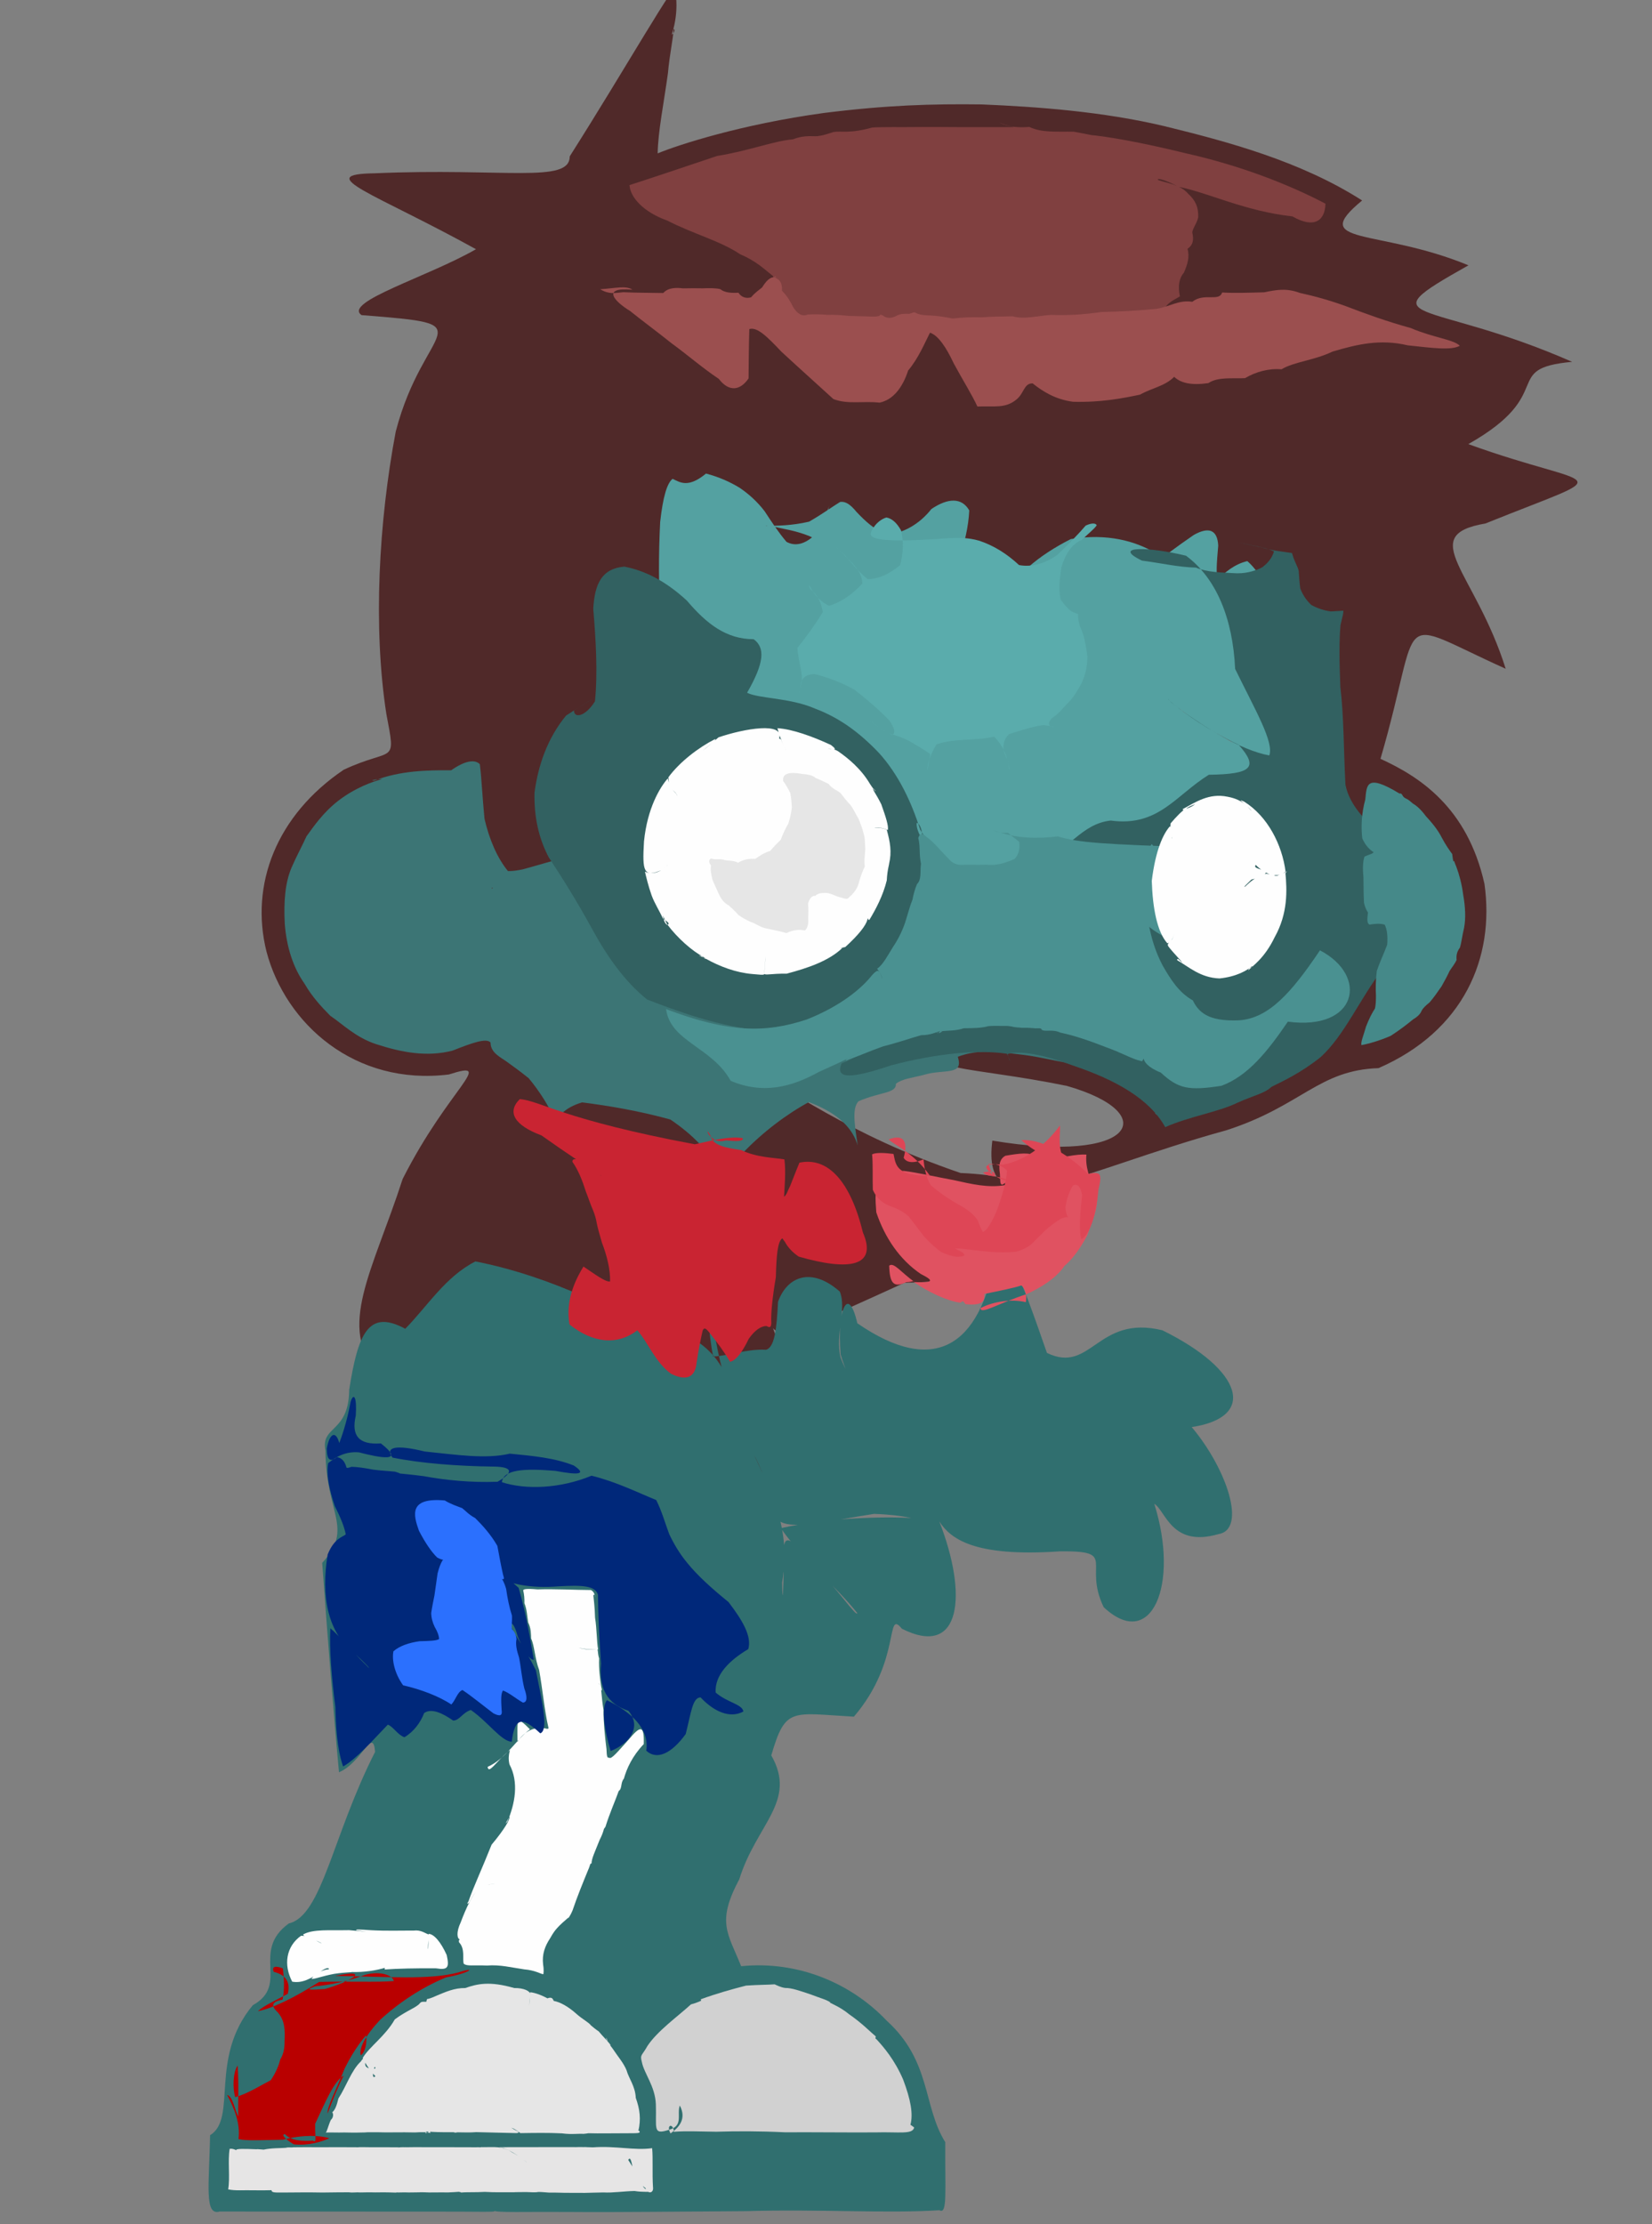 <?xml version="1.0" ?>
<svg xmlns="http://www.w3.org/2000/svg" version="1.1" width="364" height="490">
  <rect width="100%" height="100%" fill="#808080" stroke="none"/>
  <defs/>
  <g>
    <path d="M 150.008 -4.19 C 146.707 -7.03 145.399 -8.165 147.315 -6.267 C 149.913 -1.34 149.118 4.268 148.008 7.615 C 148.563 7.384 148.822 6.322 148.396 6.425 C 148.39 8.345 147.567 11.665 147.173 16.117 C 146.295 22.571 144.979 29 144.912 33.785 C 149.457 31.914 163.236 27.401 181.549 24.885 C 195.576 23.137 205.303 22.867 216.301 23.002 C 228.481 23.519 242.963 24.547 256.695 27.824 C 270.285 31.161 286.542 35.457 300.13 44.165 C 288.034 54.145 303.612 50.221 323.559 58.449 C 300.382 71.463 314.502 65.699 346.398 79.712 C 330.433 81.186 343.391 86.609 323.528 97.838 C 352.055 108.169 357.533 103.145 327.296 115.323 C 311.941 117.949 325.039 125.937 331.763 147.33 C 306.294 135.853 313.764 134.302 304.175 167.167 C 312.745 171.09 323.303 177.822 327.084 194.71 C 329.384 210.948 322.544 227.12 303.736 235.312 C 290.509 235.743 286.765 243.677 270.184 249.007 C 237.243 258.062 216.111 271.302 218.651 251.274 C 250.088 256.523 256.236 245.265 235.054 239.221 C 213.434 234.782 201.701 236.142 204.534 228.924 C 217.668 219.627 235.096 217.292 251.674 220.486 C 263.678 224.347 271.758 227.413 277.204 228.931 C 281.374 228.357 284.366 225.27 285.857 219.167 C 285.862 210.25 284.712 199.041 283.87 186.34 C 283.854 172.794 283.127 160.084 280.445 148.952 C 275.303 140.273 268.238 134.63 260.052 131.809 C 251.479 130.995 242.249 131.893 232.107 133.749 C 221.317 134.87 211.331 134.223 203.522 131.825 C 197.978 128.952 192.993 127.606 186.605 128.123 C 177.715 127.951 169.533 124.513 164.959 120.51 C 163.036 121.599 161.343 126.842 158.062 133.999 C 153.351 140.762 148.434 147.058 144.369 153.283 C 141.934 159.754 139.078 166.725 136.103 174.593 C 133.587 184.402 131.711 195.133 130.283 205.653 C 127.442 214.574 119.791 218.92 109.621 216.165 C 99.967 206.16 91.985 193.702 85.728 184.205 C 81.111 183.075 78.217 187.97 77.182 195.616 C 78.246 202.719 81.778 208.956 88.163 214.09 C 97.724 217.908 109.893 221.104 123.843 224.382 C 138.299 227.793 151.608 231.163 163.398 234.6 C 173.859 239.591 186.493 249.816 211.641 258.41 C 245.296 259.785 245.932 281.588 199.29 282.594 C 178.891 291.859 171.415 295.566 170.032 292.095 C 168.825 287.518 168.25 286.651 170.021 291.858 C 174.758 303.513 175.885 317.633 168.086 328.099 C 150.357 329.012 128.857 322.471 111.432 313.464 C 104.512 304.991 104.309 299.509 105.182 298.895 C 102.287 302.859 94.094 305.958 83.365 302.692 C 74.14 292.354 82.095 280.167 88.72 259.723 C 98.973 239.483 109.435 233.322 98.904 236.707 C 78.242 239.261 62.937 225.599 58.717 209.632 C 55.022 194.83 60.948 179.568 75.73 169.574 C 86.726 164.436 87.323 168.819 85.123 157.246 C 82.172 138.119 83.452 114.903 87.198 95.066 C 93.448 71.041 107.792 71.625 79.661 69.419 C 75.533 66.536 94.327 60.971 104.877 54.901 C 82.786 42.68 68.554 38.377 82.578 38.175 C 111.134 36.931 125.551 40.498 125.531 34.45 C 137.971 14.844 148.743 -4.285 150.008 -4.19" stroke-width="0.0" fill="rgb(80, 41, 41)" opacity="1" stroke="rgb(34, 115, 167)" stroke-opacity="0.066" stroke-linecap="round" stroke-linejoin="round"/>
    <path d="M 154.786 273.773 C 155.844 269.469 156.721 265.35 157.264 261.845 C 157.444 259.498 157.299 258.86 156.85 260.445 C 156.235 264.486 155.712 270.812 155.43 278.603 C 155.735 286.725 156.116 293.831 157.136 298.834 C 160.533 298.709 164.663 297.09 168.784 297.356 C 170.649 296.843 171.128 292.909 171.432 286.782 C 173.414 281.227 178.757 278.998 185.041 284.535 C 186.631 288.504 183.965 294.023 185.206 299.036 C 186.402 302.271 187.314 302.999 187.38 302.854 C 187.111 303.314 186.546 302.644 185.21 298.37 C 184.403 288.104 186.966 283.059 188.9 291.509 C 206.059 303.355 215.876 296.243 219.257 277.437 C 221.033 271.168 224.906 281.356 230.681 298.044 C 240.475 302.804 241.725 289.552 256.119 293.059 C 273.914 301.837 277.007 312.22 262.578 314.383 C 270.391 323.662 274.759 336.997 268.447 337.968 C 258.109 340.978 256.831 332.744 254.333 331.292 C 259.959 349.15 253.664 363.898 243.182 354.053 C 238.519 344.384 246.499 341.619 233.556 341.76 C 214.497 343.065 209.406 338.93 206.964 335.172 C 213.314 351.415 211.792 365.393 198.722 358.806 C 195.009 354.266 198.744 365.778 188.149 378.181 C 174.358 377.408 173.078 375.962 169.943 386.713 C 175.714 396.829 166.678 401.826 162.901 413.98 C 157.824 423.512 160.34 425.783 163.305 433.154 C 175.747 431.892 187.466 436.833 195.361 445.141 C 205.243 454.109 203.34 464.035 208.279 471.914 C 208.196 482.716 208.802 487.962 206.991 486.909 C 195.38 487.661 180.543 486.637 164.383 487.111 C 149.623 487.195 136.625 487.388 124.92 487.291 C 115.575 487.228 109.647 487.473 108.757 487.011 C 109.983 487.425 105.381 487.179 94.861 487.217 C 79.17 487.221 62.072 487.211 48.396 487.2 C 45.001 488.181 46.057 481.459 46.295 470.385 C 52.37 466.611 45.966 453.447 55.695 441.755 C 63.924 437.167 55.144 429.937 63.626 423.738 C 70.976 422.027 73.221 404.451 82.652 385.924 C 82.156 380.244 79.758 388.302 74.694 390.427 C 73.518 377.886 72.122 359.892 70.993 344.292 C 78.053 336.535 71.799 333.681 71.713 319.557 C 70.621 313.974 76.848 315.825 76.942 306.158 C 78.855 294.039 81.079 288.262 89.293 292.727 C 94.15 287.799 98.145 281.24 104.756 277.891 C 113.447 279.592 121.713 282.545 128.43 285.55 C 135.037 287.833 142.996 290.439 151.351 294.242 C 159.17 298.018 161.496 305.084 162.686 312.911 C 164.96 317.898 167.017 322.249 169.257 327.395 C 172.486 334.377 173.648 341.572 172.326 348.591 C 172.413 352.936 172.494 352.311 172.685 346.571 C 172.406 338.776 172.48 336.927 177.575 342.733 C 184.996 350.581 188.661 356.257 188.898 355.369 C 184.399 349.643 176.047 342.625 172.055 336.651 C 182.273 334.36 194.673 334.03 201.088 334.437 C 202.209 334.9 199.588 333.741 192.583 333.508 C 182.499 335.067 174.153 337.187 171.544 334.926 C 169.605 328.132 167.446 322.849 165.819 319.83 C 163.783 320.021 161.868 321.481 160.715 322.825 C 160.781 322.102 160.721 317.07 160.626 306.646 C 156.522 294.702 155.469 280.778 157.001 266.547 C 159.722 252.657 162.915 238.887 154.786 273.773" stroke-width="0.0" fill="rgb(48, 111, 111)" opacity="1" stroke="rgb(220, 24, 152)" stroke-opacity="0.605" stroke-linecap="round" stroke-linejoin="round"/>
    <path d="M 192.183 28.095 C 194.774 27.931 198.368 28.037 201.953 27.987 C 205.202 27.95 208.326 27.993 211.131 28 C 213.473 27.998 215.48 28.001 217.046 28 C 218.202 28 219.142 28 219.866 28 C 220.562 28 221.363 28 222.235 28 C 223.068 28 223.863 28 224.403 28 C 224.452 28.018 224.204 27.972 223.482 28.025 C 222.672 27.793 221.653 27.624 220.685 27.195 C 219.997 26.873 219.687 26.769 220.123 26.939 C 221.281 27.637 223.253 28.232 226.813 27.966 C 229.647 29.303 232.809 28.927 236.594 29.014 C 239.611 29.526 241.909 30.224 243.294 29.932 C 243.364 29.938 242.24 30.078 240.206 29.96 C 238.732 29.555 238.138 29.431 239.744 29.689 C 243.792 30.021 251.217 31.307 261.154 33.739 C 272.943 36.369 283.755 40.506 292.044 44.867 C 291.982 48.577 289.615 50.455 284.765 47.673 C 274.152 46.481 266.351 42.479 259.703 41.152 C 256.12 39.296 254.718 39.201 255.233 39.685 C 257.236 40.365 260.058 40.666 261.806 42.685 C 263.505 44.223 264.082 45.758 264.015 47.863 C 263.701 49.274 262.863 50.127 262.701 51.188 C 263.057 52.798 262.929 53.934 261.654 54.826 C 262.176 56.585 261.647 58.28 260.856 60.072 C 259.817 61.257 259.499 62.976 259.98 65.297 C 258.485 66.178 257.242 66.713 256.528 68.087 C 255.992 69.031 254.934 69.592 253.768 70.01 C 252.532 70.367 251.248 70.664 249.975 70.982 C 248.756 71.301 247.633 71.594 246.594 71.829 C 245.644 71.981 244.785 72.026 243.98 71.924 C 243.201 71.688 242.386 71.366 241.483 70.982 C 240.483 70.623 239.36 70.401 238.122 70.339 C 236.793 70.493 235.431 70.874 234.05 71.484 C 232.691 72.292 231.402 73.263 230.193 74.331 C 229.083 75.425 228.101 76.494 227.198 77.46 C 226.373 78.24 225.6 78.83 224.819 79.24 C 223.981 79.461 223.08 79.543 222.086 79.54 C 221.025 79.498 219.946 79.482 218.875 79.542 C 217.821 79.707 216.821 79.955 215.936 80.249 C 215.16 80.54 214.46 80.752 213.885 80.789 C 213.324 80.569 212.715 80.11 212.04 79.406 C 211.274 78.457 210.35 77.35 209.278 76.166 C 208.056 75.012 206.658 74.093 205.007 73.346 C 203.828 73.56 202.438 74.351 201.121 75.312 C 199.88 76.29 198.733 77.209 197.706 78.008 C 196.788 78.63 195.951 79.095 195.19 79.401 C 194.441 79.52 193.673 79.443 192.84 79.21 C 191.921 78.868 190.907 78.441 189.791 77.933 C 188.518 77.293 187.087 76.49 185.492 75.515 C 183.664 74.412 181.596 73.19 179.318 71.814 C 176.981 70.282 174.764 68.539 172.952 66.633 C 171.757 64.588 170.976 62.555 170.324 60.822 C 168.676 59.534 166.731 57.549 163.109 56.03 C 158.767 53.084 152.788 51.558 147.057 48.603 C 141.745 46.712 138.891 43.485 138.698 40.78 C 144 39.072 150.46 36.887 157.999 34.36 C 165.162 33.196 170.444 31.058 174.717 30.691 C 177.653 29.557 179.446 30.217 180.503 29.929 C 181.505 29.826 182.504 29.417 183.624 29.09 C 185.415 28.77 187.126 29.507 192.183 28.095" stroke-width="0.0" fill="rgb(128, 64, 64)" opacity="1.0" stroke="rgb(120, 5, 132)" stroke-opacity="0.44" stroke-linecap="round" stroke-linejoin="round"/>
    <path d="M 155.562 104.324 C 158.397 105.07 160.851 106.156 163.015 107.489 C 165.04 108.87 166.858 110.525 168.46 112.598 C 170.017 114.986 171.603 117.379 173.294 119.366 C 175.17 120.403 177.313 119.925 179.414 117.939 C 181.171 115.058 182.338 112.49 182.78 111.319 C 182.441 112.08 181.961 114.567 181.569 118.087 C 182.534 121.364 182.724 123.713 182.566 124.405 C 182.514 123.387 182.115 121.498 181.07 119.56 C 178.941 118.086 175.958 117.132 172.77 116.517 C 170.12 115.927 168.637 115.689 168.737 115.805 C 171.082 115.877 174.654 115.773 178.27 114.921 C 181.24 113.235 183.472 111.562 185.119 110.575 C 186.333 110.403 187.399 111.162 188.707 112.756 C 190.607 114.775 192.69 116.733 195.427 117.783 C 198.9 117.494 202.501 115.586 205.236 112.125 C 208.849 109.705 211.887 109.536 213.565 112.439 C 213.236 119.525 210.103 127.629 205.498 135.608 C 200.692 141.305 196.143 144.26 192.576 144.817 C 190.448 143.791 189.774 142.036 190.476 140.365 C 192.365 139.536 195.036 139.956 197.938 141.548 C 200.512 143.916 202.511 146.491 204.043 148.899 C 205.352 150.903 206.676 152.305 208.188 152.911 C 210.036 152.64 212.25 151.648 214.803 150.22 C 217.627 148.684 220.564 147.35 223.431 146.44 C 226.026 146.1 228.083 146.074 229.348 146.054 C 229.607 145.721 228.766 144.782 226.873 142.981 C 224.238 140.11 221.967 136.198 221.33 131.781 C 223.375 127.021 228.617 122.468 235.94 118.757 C 243.862 117.442 250.185 119.18 254.525 121.8 C 256.25 123.268 256.029 123.887 255.439 123.694 C 256.187 122.675 259.121 120.551 263.044 117.845 C 266.43 115.943 268.249 116.783 268.422 120.193 C 268.082 124.095 267.882 126.828 268.404 127.595 C 269.768 126.225 272 124.25 274.836 123.612 C 277.517 125.947 279.757 130.007 281.415 137.164 C 282.299 146.705 282.391 156.518 281.519 164.428 C 279.241 168.332 275.867 166.947 271.082 163.252 C 266.044 160.349 262.265 158.123 260.102 156.255 C 258.739 155.693 257.845 155.704 257.709 155.724 C 258.264 155.682 259.426 155.758 260.388 156.491 C 260.936 157.074 261.864 157.564 263.452 158.664 C 265.885 160.354 269.5 162.173 273.939 165.204 C 277.338 168.682 274.2 174.356 270.309 179.733 C 266.093 184.364 261.201 187.734 256.164 189.504 C 251.796 191.381 247.347 192.076 243.411 192.622 C 239.886 193.098 236.627 193.502 233.618 193.844 C 230.796 194.142 227.943 194.401 224.809 194.575 C 221.367 194.795 217.471 195.254 213.155 195.558 C 208.456 195.719 203.623 195.643 199.099 195.172 C 195.364 194.163 192.732 192.708 191.06 190.984 C 189.937 188.417 188.78 185.309 187.163 181.86 C 184.96 178.313 182.231 174.924 179.058 171.909 C 175.569 169.49 172.048 167.513 169.034 165.513 C 166.067 163.631 163.269 161.577 160.991 159.364 C 159.571 156.986 157.871 155.102 156.123 153.609 C 154.214 152.327 152.17 150.981 150.114 149.122 C 148.217 146.302 146.64 142.159 145.558 136.485 C 145.086 129.433 145.11 121.925 145.461 114.989 C 146.054 109.615 146.956 106.42 148.205 105.486 C 149.823 106.245 151.606 107.599 155.562 104.324" stroke-width="0.0" fill="rgb(84, 161, 161)" opacity="1" stroke="rgb(64, 46, 95)" stroke-opacity="0.04" stroke-linecap="round" stroke-linejoin="round"/>
    <path d="M 82.536 171.934 C 88.234 169.787 93.857 169.662 99.418 169.691 C 102.354 167.626 104.589 167.189 105.726 168.349 C 106.11 171.365 106.281 175.603 106.76 180.415 C 107.858 185.082 109.58 189.017 111.913 191.886 C 114.398 191.979 116.381 190.919 117.57 191.5 C 118.004 194.52 117.985 197.488 117.648 200.111 C 117.028 201.838 116.09 202.509 114.788 202.167 C 113.243 201.116 111.701 199.816 110.486 198.634 C 109.734 197.194 109.299 195.722 108.424 195.545 C 108.042 196.364 109.234 194.743 112.865 192.117 C 118.59 190.719 124.566 188.58 130.465 187.576 C 135.08 187.728 138.272 189.01 140.912 190.642 C 142.721 193.35 143.646 197.239 144.828 201.373 C 146.815 204.801 149.509 207.863 152.437 210.618 C 155.68 212.685 158.52 214.461 160.663 215.912 C 162.015 216.996 162.652 217.787 162.74 218.365 C 162.539 218.793 162.406 218.945 162.7 218.695 C 163.775 218.045 165.851 217.202 169.03 216.454 C 173.261 216.175 178.095 216.607 183.047 217.791 C 187.644 219.641 191.412 222.026 193.88 224.795 C 194.64 227.728 193.82 230.419 191.936 232.59 C 189.432 234.012 186.549 234.162 183.656 233.879 C 182.023 233.41 183.276 233.41 187.127 234.229 C 191.635 232.653 195.887 229.461 199.282 225.875 C 201.798 222.883 203.911 220.912 206.013 219.937 C 208.311 219.761 210.895 219.911 213.873 220.035 C 217.268 219.938 221.083 219.753 225.2 219.697 C 229.471 219.764 233.71 219.955 237.751 220.291 C 241.441 220.907 244.657 222.089 247.3 224.181 C 249.59 227.225 251.227 230.97 252.165 235.128 C 252.929 239.322 253.83 242.748 254.6 245.383 C 255.428 246.049 256.018 245.249 255.848 243.221 C 254.71 240.403 252.72 237.38 249.971 234.918 C 246.445 233.866 242.319 234.049 237.954 234.52 C 233.832 234.102 230.038 232.992 225.82 232.423 C 220.617 231.807 215.818 230.952 211.033 232.809 C 212.425 237.084 208.017 235.422 203.556 236.793 C 200.616 237.54 198.793 237.668 197.41 238.746 C 197.485 240.914 194.077 240.495 189.211 242.582 C 187.49 244.169 188.535 248.916 188.978 252.328 C 188.021 249.018 185.245 245.408 178.22 242.794 C 173.459 245.363 168.05 249.388 163.557 254.115 C 161.617 258.198 159.581 259.159 157.879 257.409 C 156.219 253.672 152.682 249.996 147.706 246.627 C 140.997 244.759 134.079 243.591 128.272 242.855 C 124.431 243.972 122.534 246.123 122.143 248.254 C 122.451 249.311 122.597 248.901 122.349 246.916 C 120.994 243.706 118.831 240.333 116.478 237.513 C 114.305 235.768 112.788 234.716 111.696 233.918 C 110.382 232.947 108.047 231.945 108.09 229.659 C 107.145 228.645 104.219 229.67 99.698 231.456 C 94.152 232.871 88.726 231.925 82.87 230.024 C 78.408 228.56 75.565 225.666 72.762 223.765 C 70.784 221.732 68.875 219.752 67.071 216.665 C 64.564 213.102 63.141 208.597 62.746 203.519 C 62.487 198.554 62.832 194.455 64.231 191.15 C 65.39 188.471 66.528 186.475 67.527 184.243 C 69.06 182.142 71.115 179.075 74.511 176.421 C 78.257 173.536 82.191 172.152 84.231 171.622 C 83.361 171.568 80.978 171.999 82.536 171.934" stroke-width="0.0" fill="rgb(60, 117, 117)" opacity="1" stroke="rgb(176, 234, 208)" stroke-opacity="0.512" stroke-linecap="round" stroke-linejoin="round"/>
    <path d="M 139.349 63.823 C 137.892 62.866 135.809 63.474 132.257 63.724 C 134.18 64.879 135.471 64.563 137.321 64.371 C 139.956 64.501 142.964 64.502 146.139 64.549 C 147.207 63.372 148.89 63.325 150.488 63.527 C 152.053 63.481 153.524 63.506 154.793 63.518 C 156.258 63.467 157.734 63.443 158.726 63.706 C 159.649 64.493 161.214 64.577 162.709 64.483 C 163.348 65.526 164.486 65.816 165.503 65.489 C 166.325 64.487 167.383 63.769 167.911 63.337 C 168.735 62.043 169.634 60.843 171.041 61.078 C 170.719 60.762 171.081 60.773 170.524 61.068 C 172.029 61.554 172.368 62.602 172.293 64.048 C 173.551 65.305 174.208 66.551 174.77 67.678 C 175.781 69.235 176.785 69.776 177.98 69.292 C 179.449 69.21 180.794 69.227 182.268 69.364 C 183.814 69.323 185.425 69.407 187.008 69.598 C 188.607 69.613 190.096 69.7 191.441 69.715 C 192.495 69.799 193.22 69.773 193.745 69.588 C 193.903 69.409 193.941 69.353 194.004 69.331 C 194.149 69.37 194.478 69.394 194.946 69.792 C 195.748 70.151 196.648 70.09 197.64 69.507 C 198.286 69.199 199.172 69.054 200.33 69.143 C 200.962 68.986 201.392 68.676 201.699 68.883 C 202.667 69.425 203.809 69.454 204.929 69.497 C 206.547 69.575 208.226 69.827 209.905 70.169 C 212.132 69.911 214.157 69.84 216.351 69.905 C 218.537 69.739 220.777 69.727 223.127 69.684 C 225.601 70.403 228.437 69.604 231.578 69.369 C 235.063 69.516 238.826 69.314 242.63 68.738 C 246.85 68.643 250.854 68.436 254.89 68.029 C 257.883 67.512 259.739 66.023 262.705 66.487 C 265.299 64.414 268.631 66.557 269.282 64.436 C 272.147 64.595 275.025 64.489 278.576 64.392 C 281.205 63.839 283.473 63.427 286.396 64.526 C 289.682 65.246 293.005 66.158 296.639 67.486 C 300.928 69.129 305.54 70.806 310.879 72.278 C 315.677 74.353 320.373 74.809 321.65 76.172 C 319.803 77.237 315.559 76.654 310.164 76.075 C 304.13 74.638 299.055 75.84 293.622 77.452 C 289.471 79.433 285.205 79.67 282.365 81.355 C 279.499 81.12 276.676 81.921 274.343 83.301 C 271.661 83.457 268.356 82.962 266.248 84.402 C 262.485 84.932 260.195 84.403 258.716 83.013 C 256.676 85.085 253.746 85.488 251.201 86.936 C 247.348 87.757 242.451 88.689 236.424 88.511 C 232.523 87.986 229.776 86.248 227.529 84.459 C 225.585 84.418 225.68 86.65 223.942 88.028 C 221.492 90.043 219.065 89.408 215.355 89.557 C 214.205 87.01 212.201 83.869 210.136 80.041 C 208.441 76.411 206.773 74.039 204.948 73.217 C 203.758 75.529 202.432 78.838 200.102 81.621 C 198.838 85.478 196.757 88.077 193.804 88.705 C 190.197 88.283 186.845 89.156 183.629 87.913 C 180.166 84.737 176.189 81.191 172.176 77.479 C 168.967 74.08 166.842 71.992 165.105 72.495 C 165.009 75.429 164.966 79.504 164.939 83.372 C 163.099 86.037 160.645 86.419 158.375 83.461 C 154.729 81.032 151.432 78.136 147.966 75.618 C 144.91 73.16 141.84 70.927 138.824 68.501 C 135.273 66.336 132.474 63.189 139.349 63.823" stroke-width="0.0" fill="rgb(155, 79, 79)" opacity="1" stroke="rgb(83, 99, 25)" stroke-opacity="0.133" stroke-linecap="round" stroke-linejoin="round"/>
    <path d="M 251.601 123.497 C 256.003 124.078 259.556 124.94 263.502 125.043 C 266.105 126.106 269.076 126.1 271.75 126.258 C 274.156 126.45 276.281 125.908 278.089 125.007 C 279.489 123.942 280.308 122.843 280.708 121.476 C 279.663 120.947 277.942 120.533 275.834 120.111 C 273.749 119.673 272.372 119.392 272.236 119.372 C 273.399 119.611 275.444 120.041 277.948 120.588 C 280.266 121.306 282.692 121.528 284.679 121.832 C 285.195 123.762 285.885 124.683 286.151 125.713 C 286.228 126.924 286.326 128.255 286.495 129.617 C 286.983 130.942 287.812 132.215 288.904 133.257 C 290.264 134.013 291.748 134.49 293.197 134.697 C 294.457 134.658 295.411 134.553 295.968 134.529 C 296.085 134.834 295.815 135.813 295.359 137.709 C 295.083 140.884 295.085 145.47 295.329 151.317 C 296.117 157.902 296.037 164.834 296.454 172.895 C 297.352 177.352 300.862 180.774 303.812 183.432 C 305.603 186.158 306.627 189.361 307.176 193.54 C 307.243 199.118 306.459 206.024 304.675 213.463 C 299.582 220.098 296.252 228.086 290.983 232.886 C 286.559 236.426 282.57 238.216 280.167 239.43 C 278.628 240.893 276.277 241.302 272.676 242.924 C 268.364 245.018 262.098 245.933 256.74 248.312 C 253.214 241.936 245.493 237.838 236.896 234.904 C 229.871 232.297 224.744 231.338 221.999 232.212 C 222.53 234.157 222.93 234.324 221.861 232.141 C 215.502 231.181 206.343 232.071 196.377 234.685 C 187.857 237.562 183.885 237.915 185.438 234.249 C 191.143 232.052 193.811 228.565 192.12 225.149 C 185.925 223.524 177.034 225.426 166.744 226.926 C 157.441 225.799 149.558 222.87 142.596 220.2 C 137.615 216.208 133.744 210.666 130.404 204.542 C 127.136 198.568 123.875 193.362 120.905 188.867 C 118.668 184.603 117.664 179.956 117.769 174.661 C 118.544 168.692 120.606 162.627 124.726 157.64 C 130.291 153.977 135.077 151.395 137.07 150.409 C 135.064 151.445 130.401 153.919 126.479 156.522 C 126.453 158.245 128.895 157.996 131.091 154.516 C 131.726 148.177 131.289 140.967 130.72 134.103 C 131.028 128.539 132.653 125.249 137.542 124.829 C 142.3 125.709 146.893 128.198 151.358 132.325 C 155.692 137.428 160.023 140.814 166.061 140.816 C 168.636 142.693 168.408 146.02 164.614 152.607 C 167.142 153.925 174.112 153.694 179.585 156.105 C 185.02 158.142 189.424 161.425 193.644 165.847 C 197.971 170.591 200.892 176.819 202.744 182.78 C 204.685 185.649 205.288 186.614 202.992 186.784 C 203.656 183.453 202.74 181.37 201.984 181.27 C 201.768 183.212 203.882 186.866 208.216 190.559 C 214.717 192.216 221.002 191.544 229.007 189.571 C 235.531 187.548 238.113 181.491 244.729 180.766 C 255.214 182.199 258.998 175.246 266.355 170.677 C 275.797 170.552 277.401 169.088 272.898 164.054 C 266.034 160.806 261.146 157.189 258.171 154.835 C 257.243 154.041 257.402 153.945 257.516 154.01 C 257.231 154.011 257.497 154.309 259.895 156.187 C 265.751 160.349 273.251 165.21 279.672 166.427 C 280.753 163.508 276.581 156.447 272.149 147.364 C 271.626 136.141 267.947 127.338 261.324 122.424 C 253.382 120.488 244.7 120.136 251.601 123.497" stroke-width="0.0" fill="rgb(50, 97, 97)" opacity="1.0" stroke="rgb(4, 170, 158)" stroke-opacity="0.113" stroke-linecap="round" stroke-linejoin="round"/>
    <path d="M 209.171 118.552 C 211.055 118.454 213.28 118.396 215.808 119.134 C 218.97 120.203 221.775 121.927 224.537 124.482 C 227.297 125.013 230.302 124.128 233.012 122.211 C 235.53 119.81 237.803 117.456 239.214 115.79 C 240.608 115.131 241.482 115.254 241.647 115.728 C 241.093 116.556 239.829 117.516 238.382 118.925 C 235.976 119.899 234.588 122.468 233.855 125.034 C 233.449 127.696 233.218 130.046 233.717 132.113 C 234.822 133.622 235.671 134.52 236.522 134.909 C 237.114 135.03 237.414 135.321 237.541 135.23 C 237.512 135.576 237.5 136.5 237.952 137.982 C 238.857 139.835 239.262 142.1 239.607 144.609 C 239.568 147.062 239.049 149.237 238.004 151.064 C 237.091 152.723 236.134 154.121 235.065 155.106 C 234.183 156.06 233.502 156.84 232.786 157.47 C 232.178 157.921 231.618 158.233 231.264 158.911 C 231.073 159.296 231.081 159.622 231.314 159.886 C 231.718 160.053 232.12 160.148 232.346 160.166 C 232.167 160.072 231.407 159.895 229.877 159.732 C 227.616 160.025 225.124 160.846 222.383 161.7 C 220.879 163.051 220.653 165.073 221.904 167.19 C 222.366 169.093 222.655 169.973 222.366 169.379 C 222.086 167.26 221.294 164.516 219.05 162.297 C 214.781 163.252 210.294 162.576 206.334 163.996 C 204.671 166.721 204.299 168.869 204.302 169.809 C 204.343 169.247 204.783 167.925 204.948 166.092 C 203.546 165.109 201.868 164.121 200.236 163.185 C 198.755 162.456 197.336 161.979 195.894 161.566 C 194.499 160.847 193.202 159.928 192.161 159.084 C 191.581 158.522 191.566 158.575 192.234 159.174 C 193.533 160.212 195.098 161.217 196.492 161.839 C 197.349 161.704 197.279 160.547 195.86 158.612 C 193.704 156.377 191.057 154.102 188.21 151.907 C 185.09 150.192 182.136 149.138 179.541 148.52 C 177.602 148.493 176.643 149.418 176.468 150.689 C 176.257 151.967 176.013 152.966 175.957 153.427 C 176.012 153.142 176.115 152.119 176.627 150.406 C 176.953 148.135 175.817 145.517 175.713 142.725 C 177.953 139.925 179.815 137.284 181.291 134.859 C 180.911 132.365 179.866 130.878 178.611 129.829 C 178.08 128.883 178.037 128.672 178.498 129.266 C 179.29 130.726 180.437 132.385 182.667 133.462 C 185.323 132.662 187.858 130.925 190.01 128.552 C 189.985 126.249 188.232 124.4 186.559 122.828 C 185.2 121.384 184.176 120.426 183.703 120.019 C 183.95 120.214 184.727 121.013 186.115 122.267 C 187.656 124.041 189.173 125.991 191.195 127.585 C 193.693 127.532 196.001 126.423 198.307 124.534 C 199.051 121.943 199.131 119.257 198.537 116.853 C 197.577 115.132 196.49 114.201 195.295 114.001 C 194.109 114.377 193.011 115.27 192.265 116.553 C 191.309 118.144 190.345 119.942 209.171 118.552" stroke-width="0.0" fill="rgb(90, 172, 172)" opacity="1" stroke="rgb(49, 177, 64)" stroke-opacity="0.06" stroke-linecap="round" stroke-linejoin="round"/>
    <path d="M 115.551 353.199 C 115.574 352.158 115.488 351.189 115.299 350.464 C 115.153 350.089 115.837 349.913 118.402 350.142 C 122.507 350.024 126.779 350.265 130.202 350.281 C 131.146 350.776 131.055 351.729 131.06 351.943 C 131.107 351.484 131.097 351.11 130.742 351.433 C 130.806 352.276 131.065 354.074 131.111 356.335 C 131.527 359.003 131.47 361.694 131.789 363.374 C 130.355 363.489 128.465 363.238 127.506 362.995 C 128.06 363.192 129.682 363.507 131.296 363.406 C 131.923 363.053 131.575 363.961 132.009 365.357 C 131.911 367.712 132.222 369.914 132.468 371.57 C 132.689 372.386 132.639 372.54 132.305 372.267 C 132.392 371.414 132.042 370.857 131.883 370.841 C 132.652 371.491 132.425 373.504 132.976 376.685 C 132.969 379.476 133.266 382.368 133.632 385.313 C 133.696 386.877 133.761 387.336 134.228 387.216 C 134.675 387.635 135.959 386.089 138.553 383.195 C 141.102 380.13 141.975 379.966 141.843 384.224 C 139.327 386.852 138.083 389.619 137.469 391.832 C 136.679 392.733 137.145 393.997 136.331 394.552 C 135.598 396.638 134.369 399.344 133.407 402.429 C 131.972 404.556 131.119 405.725 131.018 405.802 C 131.729 404.781 132.746 403.551 133.196 402.464 C 133.171 402.301 133.082 403.496 132.118 405.34 C 131.129 407.874 130.335 409.431 130.341 410.511 C 129.965 410.482 130.076 410.907 129.601 411.919 C 128.469 414.688 127.112 417.99 126.172 420.819 C 125.578 422.25 125.09 422.735 125.073 422.749 C 125.282 422.502 125.457 422.422 125.223 422.448 C 124.448 423.133 123.45 423.959 122.787 424.719 C 122.257 425.287 121.776 425.983 121.231 426.97 C 120.069 428.726 119.405 430.505 119.665 432.772 C 119.892 434.135 119.743 434.812 119.706 434.925 C 119.115 434.847 117.838 434.032 115.547 433.856 C 112.603 433.431 110.237 432.777 107.316 433.006 C 104.155 432.878 102.912 433.201 102.175 432.606 C 101.85 431.481 102.536 429.355 101.147 427.89 C 100.941 427.09 101.533 427.262 102.17 427.125 C 102.365 427.13 102.098 427.155 101.394 427.285 C 100.679 427.151 100.499 425.637 101.502 423.515 C 102.676 420.408 104.061 417.262 105.954 415.495 C 107.773 415.059 108.767 415.031 108.981 415.084 C 108.563 414.994 107.491 415.112 105.945 415.537 C 104.82 416.612 104.061 417.812 103.594 418.709 C 103.233 419.544 102.66 419.642 103.221 418.878 C 104.193 416.006 106.17 411.778 108.314 406.388 C 111.151 403.009 112.422 400.756 112.262 400.225 C 111.539 401.497 111.072 402.107 111.785 401.326 C 113.492 397.348 114.354 392.594 112.256 388.69 C 111.654 386.187 112.963 384.98 111.91 385.881 C 109.137 388.35 107.658 390.89 107.446 389.236 C 111.547 387.421 113.934 382.971 116.769 380.976 C 113.76 377.932 113.958 378.582 114.027 383.703 C 115.901 380.771 118.797 380.147 120.977 381.022 C 121.381 383.661 119.38 383.544 117.255 381.038 C 119.131 380.205 121.025 381.29 120.846 380.613 C 119.968 376.92 119.574 372.223 118.783 367.874 C 117.796 365.191 117.803 362.648 117.025 360.964 C 116.987 359.996 117.029 358.738 116.378 357.417 C 116.139 355.986 116.12 354.613 115.551 353.199" stroke-width="0.0" fill="rgb(254, 254, 254)" opacity="1" stroke="rgb(27, 229, 165)" stroke-opacity="0.647" stroke-linecap="round" stroke-linejoin="round"/>
    <path d="M 264.9 186.687 C 264.58 193.86 263.854 199.823 262.136 204.182 C 259.105 206.29 255.473 206.405 253.071 203.96 C 252.175 196.382 250.711 190.384 253.764 185.938 C 255.201 187.281 256.601 192.766 258.548 198.521 C 259.492 203.458 259.551 206.299 258.621 207.123 C 256.675 206.572 254.655 205.365 253.216 204.188 C 253.672 206.333 254.425 209.387 256.152 212.66 C 257.869 215.634 259.668 218.62 262.827 220.385 C 264.397 223.742 267.36 225.019 273.129 224.769 C 279.484 224.258 284.408 218.947 290.835 209.359 C 301.64 214.982 299.076 227.125 283.766 225.068 C 279.235 231.716 274.955 237.031 269.149 239.194 C 261.893 240.328 259.645 239.871 255.764 236.29 C 252.77 235.085 252.087 233.829 251.993 233.206 C 251.587 233.944 251.743 233.803 251.292 233.699 C 249.594 233.364 247.204 231.951 243.774 230.723 C 240.229 229.337 236.742 228.125 233.665 227.49 C 231.868 226.659 230.323 227.356 229.623 226.892 C 229.336 226.799 229.397 226.873 229.529 226.794 C 229.425 226.499 228.989 226.505 228.292 226.545 C 227.355 226.467 226.34 226.392 225.282 226.43 C 224.294 226.354 223.423 226.303 222.784 226.112 C 222.097 226 221.523 225.987 220.807 226.011 C 219.915 226.01 218.85 225.955 217.722 226.065 C 216.173 226.519 214.272 226.497 212.353 226.524 C 210.75 227.084 209.049 227.022 207.676 227.143 C 206.842 227.936 206.392 227.33 206.385 227.536 C 206.686 227.756 207.072 227.315 207.273 226.974 C 207.444 227.373 207.709 227.11 207.343 227.101 C 206.253 227.379 205.023 228.06 202.994 228.045 C 200.669 228.697 197.841 229.689 194.63 230.499 C 191.541 231.579 188.937 232.778 186.997 233.389 C 186.005 233.934 186.148 233.396 187.437 232.883 C 188.812 232.119 189.728 231.405 189.809 231.231 C 188.629 232.485 185.352 233.92 180.43 236.141 C 174.296 239.553 167.996 241.09 160.993 238.101 C 156.885 230.641 147.699 229.487 146.761 222.307 C 160.434 227.475 168.519 227.656 177.768 224.589 C 185.058 221.705 189.764 217.855 192.127 214.853 C 193.44 213.388 193.652 213.716 194.174 214.963 C 194.543 215.824 194.551 216.242 194.486 216.103 C 194.486 215.367 194.015 214.366 193.253 213.42 C 194.576 212.516 195.546 210.555 196.702 208.715 C 198.038 206.735 199.045 204.606 199.645 202.563 C 200.185 200.785 200.603 199.253 201.041 198.247 C 201.285 197.012 201.576 195.863 202.061 194.755 C 203.078 193.759 202.698 192.123 202.924 190.255 C 202.486 188.277 202.8 186.305 202.333 184.624 C 202.687 183.489 203.184 183.484 204.091 184.335 C 205.184 185.077 206.142 186.122 207.094 187.16 C 208.012 188.112 208.766 188.953 209.379 189.575 C 209.972 190.134 210.824 190.565 211.983 190.535 C 213.527 190.43 215.225 190.599 217.197 190.478 C 219.338 190.763 221.349 190.2 223.501 189.252 C 224.524 188.321 224.764 186.725 224.567 185.444 C 223.997 184.985 222.876 184.144 222.084 183.465 C 220.451 183.605 219.415 183.159 218.789 182.833 C 218.74 182.824 219.448 183.123 221.204 183.643 C 223.852 184.408 227.574 184.917 233.072 184.254 C 237.567 185.614 242.741 186.014 264.9 186.687" stroke-width="0.0" fill="rgb(74, 145, 145)" opacity="1" stroke="rgb(73, 242, 10)" stroke-opacity="0.519" stroke-linecap="round" stroke-linejoin="round"/>
    <path d="M 171.671 162.68 C 172.496 163.06 172.145 162.804 171.992 162.701 C 172.322 163.557 172.852 164.774 173.25 165.295 C 172.646 164.482 171.836 162.45 171.302 160.418 C 174.632 160.63 179.071 162.26 183.062 164.101 C 184.473 165.178 184.054 165.2 182.96 164.955 C 182.354 164.919 182.383 165.02 182.644 164.965 C 183.034 165.025 183.62 164.887 184.619 165.471 C 186.869 167.025 189.749 169.378 191.712 172.738 C 192.987 174.666 193.265 174.583 192.517 173.768 C 192.052 173.762 192.941 174.678 194.18 177.179 C 195.187 180.008 195.822 181.953 195.625 182.858 C 194.277 182.213 192.991 182.293 192.667 182.396 C 193.297 182.336 194.405 182.339 195.39 182.796 C 196.134 185.519 196.523 187.665 195.904 190.273 C 195.557 190.947 195.402 190.585 195.898 190.174 C 196.001 190.289 195.517 191.435 195.391 193.946 C 194.571 197.317 192.926 200.386 191.576 202.616 C 191.258 202.879 191.297 202.252 191.36 201.773 C 191.396 201.967 191.425 202.248 191.129 202.566 C 190.824 203.852 189.238 205.902 186.258 208.621 C 182.804 209.474 180.094 209.763 179.607 209.743 C 181.9 209.616 184.664 208.87 185.598 208.845 C 182.626 211.695 178.001 213.261 173.336 214.499 C 169.897 214.447 168.433 214.958 168.407 214.454 C 168.517 213.035 168.61 211.524 168.722 210.78 C 168.593 211.393 168.54 212.803 168.406 214.282 C 168.579 214.911 168.108 214.762 165.758 214.576 C 162.173 214.27 158.615 212.939 155.535 211.213 C 153.855 210.351 153.52 210.52 154.62 210.615 C 155.33 211.346 155.915 211.463 155.176 210.931 C 152.485 209.499 149.325 206.718 146.998 203.622 C 146.14 201.844 145.842 201.405 145.984 201.576 C 146.256 202.298 146.223 203.219 146.998 203.772 C 147.76 203.433 147.052 203.109 146.051 202.323 C 145.253 200.551 144.277 199.122 143.582 197.266 C 142.851 195.212 142.349 193.078 142.103 192.017 C 144.122 192.963 146.167 191.72 147.608 190.112 C 148.339 189.029 148.194 189.861 145.933 191.617 C 141.765 193.428 141.506 191.991 141.898 185.347 C 142.624 178.105 145.365 173.501 147.136 171.488 C 147.402 172.613 147.88 173.878 148.972 174.815 C 149.229 175.477 149.312 175.467 148.958 174.762 C 147.831 173.715 147.255 172.739 147.574 172.846 C 147.918 173.57 147.367 173.219 147.266 171.245 C 149.755 167.841 153.914 164.675 157.539 162.83 C 157.973 162.927 156.67 163.796 155.533 164.803 C 154.941 165.348 154.727 165.386 154.762 165.268 C 154.85 165.511 155.576 164.79 158.315 162.437 C 164.071 160.479 172.85 158.992 171.671 162.68" stroke-width="0.0" fill="rgb(254, 254, 254)" opacity="1" stroke="rgb(244, 133, 223)" stroke-opacity="0.768" stroke-linecap="round" stroke-linejoin="round"/>
    <path d="M 113.295 437.961 C 115.419 437.929 116.821 438.626 116.848 439.34 C 116.588 441.133 116.574 442.581 116.468 442.895 C 116.596 441.785 116.808 440.157 116.814 438.885 C 117.889 438.983 119.457 439.579 120.61 440.229 C 121.424 439.948 121.739 440.097 122.004 440.798 C 123.327 441.025 125.161 441.98 127.001 443.645 C 128.45 444.924 129.694 445.493 130.196 446.181 C 130.692 446.605 131.164 447.008 131.907 447.5 C 132.863 448.653 134.005 449.743 134.565 450.56 C 134.335 450.67 133.899 449.959 133.651 448.977 C 133.396 448.997 133.869 449.908 134.972 451.28 C 136.124 453.035 137.42 454.48 138.06 456.097 C 138.565 457.926 139.971 459.568 140.086 462.16 C 140.995 464.687 141.259 466.826 140.659 469.443 C 138.522 469.455 136.903 469.555 136.713 469.329 C 137.854 469.487 139.288 469.48 140.834 469.397 C 141.285 470.035 140.416 469.935 137.942 469.956 C 135.269 469.941 132.209 470.029 129.633 469.953 C 128.118 470.236 127.598 469.966 127.813 469.864 C 128.462 470.02 128.89 470.171 128.699 470.103 C 127.66 469.975 125.931 470.279 123.831 469.978 C 120.862 469.821 117.446 469.889 114.667 469.927 C 113.69 469.211 112.933 468.714 112.689 468.814 C 112.565 468.826 112.81 468.748 113.236 469.095 C 114.015 469.515 114.796 469.823 113.8 469.919 C 111.341 469.885 108.176 469.772 104.897 469.707 C 102.415 469.9 100.826 469.626 100.434 469.823 C 100.21 469.84 99.791 469.674 99.922 469.726 C 98.8 469.719 96.878 469.752 95.15 469.651 C 94.548 469.646 93.686 469.35 93.787 469.981 C 94.766 469.389 94.787 469.484 94.828 469.92 C 94.337 469.722 93.106 469.659 91.409 469.779 C 88.354 469.693 85.393 469.824 83.083 469.732 C 81.869 469.762 81.146 469.697 80.343 469.777 C 79.644 469.802 77.948 469.839 75.843 469.784 C 74.323 469.834 72.769 469.746 71.772 469.793 C 72.06 469.599 72.338 468.216 72.888 467.033 C 73.679 466.306 73.34 465.375 73.193 465.347 C 73.757 464.894 74.158 464.019 74.572 462.271 C 76.258 459.717 77.402 456.11 79.493 454.148 C 80.311 452.887 80.537 453.482 80.485 454.401 C 80.317 455.329 80.958 455.805 82.45 455.756 C 83.028 455.646 82.504 455.113 82.502 455.476 C 82.002 457.067 82.098 457.962 82.724 457.39 C 81.702 456.38 80.632 454.817 79.907 453.38 C 81.39 450.876 84.896 448.567 86.985 444.873 C 89.523 442.959 91.815 442.248 92.511 441.315 C 92.88 440.834 93.475 441.024 93.938 440.986 C 94.001 440.603 94.064 440.486 94.105 440.39 C 94.314 440.375 94.963 440.219 96.177 439.653 C 98.228 438.804 100.081 437.936 102.515 437.962 C 105.152 437.04 107.871 436.392 113.295 437.961" stroke-width="0.0" fill="rgb(230, 230, 230)" opacity="1.0" stroke="rgb(122, 235, 117)" stroke-opacity="0.44" stroke-linecap="round" stroke-linejoin="round"/>
    <path d="M 262.399 179.456 C 261.685 179.332 260.99 178.96 260.573 178.257 C 263.483 176.689 266.388 174.672 270.457 175.515 C 274.276 176.207 275.187 178.27 275.767 178.595 C 274.213 176.866 272.267 175.761 274.128 176.592 C 279.306 179.817 282.498 186.077 283.261 192.023 C 281.054 193.726 278.482 192.356 276.697 190.545 C 276.025 191.305 277.879 191.387 278.999 192.06 C 278.598 193.193 277.241 193.357 275.738 193.768 C 273.914 195.488 272.911 196.709 273.005 196.818 C 274.249 195.398 275.992 193.262 279.007 192.481 C 281.169 192.751 281.709 192.895 280.918 194.369 C 279.194 197.181 275.507 199.645 271.398 200.811 C 269.658 202.246 268.794 201.696 268.893 200.704 C 269.979 200.512 270.853 200.476 270.607 200.89 C 269.701 200.747 268.659 200.196 267.336 199.104 C 265.768 197.74 266.476 197.121 269.916 196.471 C 274.921 195.423 279.086 193.595 281.283 192.872 C 281.595 194.198 279.235 196.848 275.038 199.159 C 271.577 201.028 269.513 201.588 268.541 201.821 C 268.798 201.69 269.22 200.558 268.537 199.707 C 267.036 198.648 265.762 197.295 267.303 196.962 C 272.007 196.165 277.367 194.668 281.772 192.751 C 284.01 191.971 283.88 191.492 283.236 192.355 C 283.567 196.026 283.838 201.15 280.861 206.46 C 278.584 211.198 275.94 212.813 275.074 213.748 C 275.032 213.421 275.41 213.163 275.824 213.043 C 275.944 212.893 275.972 212.81 275.848 212.861 C 274.854 213.714 272.579 215.149 268.705 215.55 C 264.5 215.391 262.056 213.07 259.377 211.526 C 259.389 210.847 259.839 211.534 260.534 212.101 C 260.127 211.483 258.663 210.072 257.481 208.558 C 257.04 207.982 257.49 207.765 258.252 206.961 C 259.073 205.374 259.45 203.185 259.669 201.309 C 259.8 200.624 259.702 201.199 259.455 203.077 C 258.921 205.702 258.282 207.559 257.214 207.809 C 254.976 205.311 253.97 200.092 253.78 194.049 C 254.618 187.252 256.297 183.694 257.78 182.025 C 258.018 182.271 258.028 183.327 258.184 184.593 C 258.399 185.21 258.451 185.078 258.447 185.492 C 258.28 184.813 257.756 183.293 257.924 181.397 C 259.244 179.835 260.435 178.639 261.235 178.173 C 262.371 177.926 263.202 177.268 263.325 177.173 C 261.913 177.683 259.568 178.724 262.399 179.456" stroke-width="0.0" fill="rgb(254, 254, 254)" opacity="1" stroke="rgb(131, 10, 151)" stroke-opacity="0.917" stroke-linecap="round" stroke-linejoin="round"/>
    <path d="M 56.533 473.482 C 56.676 473.419 57.028 473.498 58.104 473.56 C 59.749 473.19 61.8 473.257 62.946 473.159 C 63.661 472.97 64.166 473.151 64.617 473.045 C 66.256 473.014 68.201 473.028 70.72 473.037 C 73.399 473.015 75.817 473.02 77.736 473.036 C 78.811 473.033 79.047 473.059 79.152 473.02 C 79.207 473.003 80.04 473.007 81.806 473.038 C 84.085 473.045 86.638 473.026 88.832 473.052 C 89.571 472.986 89.467 473.064 89.265 473.051 C 89.026 473.044 88.785 472.981 88.499 473.037 C 88.314 473.049 87.864 473.024 87.465 473.08 C 87.601 473.051 88.684 473.054 91.139 473.018 C 94.883 473.018 99.196 473.043 102.986 473.034 C 105.37 473.097 106.412 472.904 105.634 473.253 C 105.626 473.917 105.818 474.348 105.731 474.23 C 105.631 473.563 105.387 472.896 106.35 473.022 C 108.989 473.034 110.744 472.721 112.82 474.155 C 114.948 475.265 115.901 476.3 116.089 476.353 C 114.918 475.437 113.016 473.963 110.876 473.174 C 109.244 472.97 109.939 473.029 113.212 473.018 C 118.206 473.032 123.628 472.983 127.744 473.004 C 129.446 472.999 129.461 473.007 129.159 473 C 128.574 472.999 127.742 473.003 126.772 472.998 C 126.496 473.089 127.491 472.912 130.651 473.058 C 135.735 472.694 139.869 473.797 143.691 473.239 C 143.911 475.454 143.685 478.841 143.877 481.785 C 144.099 483.299 142.605 483.333 142.211 482.018 C 140.545 480.879 140.618 479.177 139.505 478.175 C 139.168 476.253 138.919 474.952 138.428 475.836 C 139.264 477.203 140.671 479.163 141.574 481.169 C 141.564 482.355 143.644 482.857 143.369 482.907 C 142.825 482.798 141.448 482.948 139.811 482.672 C 137.34 482.726 134.981 483.109 132.939 482.989 C 131.319 483.014 130.016 483.063 128.899 483.088 C 127.811 483.079 126.638 483.069 125.28 483.076 C 123.912 483.087 122.485 482.991 121.006 483.024 C 119.84 482.958 118.77 482.808 118.338 482.929 C 117.95 482.974 117.071 482.966 115.909 482.903 C 114.91 482.918 114.185 482.924 113.683 482.925 C 113.473 482.954 113.044 482.946 112.54 482.947 C 111.164 482.928 109.033 483.002 106.806 482.867 C 104.795 482.998 102.79 482.878 101.576 483.016 C 101.659 482.962 101.441 482.913 101.08 482.85 C 100.563 482.892 99.847 482.942 98.636 482.989 C 96.904 482.932 94.932 483.052 93.354 482.951 C 92.52 482.954 92.328 482.919 92.487 482.96 C 92.08 482.984 91.172 482.968 90.076 482.993 C 88.837 482.93 87.903 483.032 87.333 482.979 C 87.323 482.811 87.468 482.82 87.298 483.028 C 86.38 482.978 84.806 482.944 82.669 482.981 C 81.219 482.931 79.978 482.996 79.42 482.99 C 78.469 482.9 77.765 483.09 76.891 482.955 C 75.526 482.966 73.61 482.957 71.081 483.007 C 68.173 482.952 65.356 482.981 62.892 483.003 C 60.593 483.005 59.856 483.088 59.827 482.497 C 58.976 482.53 57.713 482.539 55.973 482.522 C 53.834 482.454 51.768 482.665 50.273 482.31 C 50.727 479.738 50.155 476.042 50.602 473.396 C 51.608 473.188 52.826 474.092 52.937 474.585 C 52.007 473.622 50.387 473.216 56.533 473.482" stroke-width="0.0" fill="rgb(230, 229, 229)" opacity="1" stroke="rgb(26, 149, 172)" stroke-opacity="0.528" stroke-linecap="round" stroke-linejoin="round"/>
    <path d="M 176.75 170.5 C 177.911 170.599 179.062 170.767 179.675 171.367 C 180.67 171.76 181.641 172.249 182.61 172.715 C 183.258 173.69 184.323 174.031 185.179 174.686 C 185.914 175.61 186.542 176.476 187.332 177.275 C 188.062 178.173 188.508 179.325 189.137 180.319 C 189.607 181.4 190.011 182.492 190.281 183.619 C 190.655 184.689 190.535 185.817 190.655 187.02 C 190.613 188.157 190.349 189.442 190.553 190.889 C 189.98 192.065 189.502 193.409 189.136 194.821 C 188.703 196.075 187.99 196.883 187.008 197.751 C 186.571 198.33 185.713 197.77 184.723 197.574 C 183.723 197.247 182.866 196.68 181.82 196.712 C 180.913 196.707 180.119 196.831 179.662 197.34 C 178.791 197.3 178.339 198.064 178.046 199.027 C 178.136 200.149 178.119 201.339 178.081 202.504 C 178.161 203.579 177.917 204.536 177.345 204.99 C 176.071 204.707 174.754 204.844 173.293 205.559 C 171.857 205.115 170.323 204.87 168.865 204.544 C 167.516 204.296 166.512 203.426 165.341 203.073 C 164.379 202.627 163.51 202.155 162.712 201.578 C 162.058 200.844 161.366 200.147 160.566 199.466 C 159.639 198.964 158.904 198.112 158.446 197.076 C 157.926 195.867 157.37 194.802 156.955 193.727 C 156.717 192.612 156.492 191.622 156.67 190.672 C 156.029 189.933 156.227 189.294 156.664 189.135 C 157.732 189.46 158.533 189.166 159.362 189.379 C 160.359 189.736 161.486 189.436 162.623 190.062 C 163.856 189.308 164.979 189.149 166.413 189.207 C 167.478 188.481 168.341 187.866 169.691 187.471 C 170.423 186.606 171.234 185.775 172.016 185.008 C 172.551 183.616 173.109 182.435 173.702 181.419 C 174.108 180.147 174.35 179.015 174.476 177.842 C 174.414 176.779 174.329 175.722 174.13 174.709 C 173.637 173.724 173.158 172.832 172.555 172.062 C 172.475 171.335 172.469 169.699 176.75 170.5" stroke-width="0.0" fill="rgb(230, 230, 230)" opacity="1" stroke="rgb(72, 148, 127)" stroke-opacity="0.831" stroke-linecap="round" stroke-linejoin="round"/>
    <path d="M 154.394 440.446 C 157.827 439.185 161.215 438.237 164.382 437.427 C 167.115 437.231 169.294 437.26 170.675 437.141 C 171.204 437.374 172.039 437.817 173.019 437.948 C 174.416 437.907 176.288 438.596 178.648 439.375 C 180.734 440.191 182.345 440.589 182.986 441.158 C 182.932 441.258 182.408 440.945 182.167 440.708 C 182.663 441.283 184.832 441.847 187.134 443.769 C 189.92 445.687 191.823 447.681 192.954 448.605 C 193.048 448.866 192.652 448.99 193.138 449.263 C 194.682 450.943 197.096 453.72 198.988 458.102 C 200.659 462.513 201.252 465.744 200.591 468.142 C 198.485 466.995 196.014 467.17 195.068 466.659 C 197.342 466.431 199.859 467.384 201.431 468.676 C 201.084 470.293 198.121 469.619 192.862 469.766 C 186.501 469.808 179.645 469.706 172.957 469.743 C 167.295 469.474 162.403 469.481 157.806 469.619 C 154.344 469.584 151.255 469.42 148.481 469.632 C 148.386 467.633 146.667 468.041 147.748 469.985 C 149.662 468.661 151.318 466.733 149.789 463.847 C 149.064 465.798 150.669 468.334 147.407 469.19 C 143.735 470.403 144.697 468.898 144.51 463.56 C 144.354 459.566 141.892 456.765 141.422 454.24 C 140.98 452.562 141.434 452.945 142.661 450.714 C 144.897 447.374 149.226 444.311 152.242 441.566 C 155.101 440.795 155.651 439.88 155.28 440.376 C 155.418 441.553 155.207 442.787 154.394 440.446" stroke-width="0.0" fill="rgb(209, 209, 209)" opacity="0.999" stroke="rgb(40, 227, 188)" stroke-opacity="0.205" stroke-linecap="round" stroke-linejoin="round"/>
    <path d="M 73.805 435.285 C 85.305 435.445 94.642 436.236 101.06 434.51 C 105.033 433.166 103.812 434.608 98.269 435.622 C 92.818 437.876 87.747 441.282 83.68 445.044 C 80.469 448.487 79.073 451.239 79.475 452.784 C 80.432 452.189 80.907 450.144 80.666 448.371 C 80.17 448.955 78.112 451.304 75.965 455.636 C 73.898 460.785 71.999 464.309 72.187 465.603 C 73.156 462.929 74.766 458.996 75.736 457.259 C 73.637 458.377 71.66 463.14 69.444 467.862 C 69.407 471.047 69.839 472.166 68.949 471.583 C 66.628 471.726 64.152 471.618 62.793 470.158 C 61.903 470.185 62.697 471.15 64.713 472.392 C 67.912 472.74 70.821 471.842 72.56 471.062 C 70.604 470.409 66.706 470.228 62.359 471.373 C 57.792 471.458 54.297 471.662 52.543 471.235 C 53.034 467.797 51.541 464.315 50.038 461.498 C 51.369 461.919 51.705 464.872 52.503 466.24 C 52.423 463.615 52.655 458.771 52.353 455.018 C 51.298 456.627 51.245 460.111 51.827 461.999 C 54.551 461.249 57.271 459.499 59.676 458.251 C 60.86 456.465 61.456 454.924 61.736 453.729 C 62.298 452.803 62.743 451.582 62.699 449.679 C 62.812 447.343 62.81 445.157 61.206 443.325 C 59.459 441.688 60.087 440.957 62.262 440.508 C 62.762 438.026 62.569 435.734 62.326 433.631 C 60.658 432.984 59.81 433.215 60.314 434.394 C 62.769 435.009 64.079 436.441 63.408 439.231 C 60.885 440.616 58.05 441.881 56.815 443.059 C 60.001 442.468 64.93 440.056 70.31 436.62 C 76.875 436.436 82.884 436.734 86.753 436.423 C 86.658 435.266 83.927 434.067 80.419 435.062 C 76.89 436.417 73.062 437.225 69.395 437.599 C 67.297 438.391 67.868 438.429 71.58 438.172 C 76.869 436.705 82.415 433.585 73.805 435.285" stroke-width="0.0" fill="rgb(185, 0, 0)" opacity="1" stroke="rgb(181, 206, 16)" stroke-opacity="0.369" stroke-linecap="round" stroke-linejoin="round"/>
    <path d="M 70.873 428.104 C 68.804 426.923 66.806 426.694 66.782 426.171 C 68.954 424.919 72.704 425.307 76.907 425.211 C 80.122 425.491 81.762 425.688 81.937 425.77 C 81.087 425.63 79.767 425.426 78.51 425.27 C 78.257 424.99 79.31 425.056 81.685 425.218 C 84.995 425.415 88.411 425.289 91.143 425.307 C 92.727 425.113 93.551 425.851 94.491 426.184 C 94.524 426.791 94.273 428.118 94.292 429.396 C 94.426 429.123 94.368 427.646 94.463 426.027 C 95.635 426.078 97.13 427.817 98.424 430.684 C 99.005 433.345 98.786 434.065 96.09 433.621 C 91.747 433.577 87.545 433.678 84.771 433.876 C 84.701 433.146 85.224 433.266 84.829 433.506 C 82.967 434.062 80.199 434.529 77.474 434.434 C 76.279 434.521 76.619 434.441 77.671 434.385 C 77.62 434.541 76.168 434.452 73.688 434.828 C 71.017 435.308 69.106 436.102 68.625 435.926 C 69.641 434.577 71.218 433.913 72.464 433.819 C 72.544 433.364 71.598 433.529 70.347 434.545 C 68.587 435.867 66.55 436.968 64.383 436.557 C 62.422 432.839 63.034 428.777 66.34 426.44 C 68.531 426.456 70.335 428.072 70.873 428.104" stroke-width="0.0" fill="rgb(254, 254, 254)" opacity="1" stroke="rgb(25, 36, 220)" stroke-opacity="0.585" stroke-linecap="round" stroke-linejoin="round"/>
    <path d="M 153.098 252.085 C 157.402 251.107 161.063 250.259 163.653 250.735 C 163.889 251.483 162.116 251.44 159.95 251.234 C 158.343 251.666 157.254 251.262 156.215 249.999 C 155.607 248.976 155.981 248.996 156.664 250.438 C 157.146 252.297 159.76 252.85 163.298 253.359 C 166.844 255.037 170.408 254.996 172.838 255.415 C 173.187 258.14 172.863 261.46 172.757 263.651 C 173.579 263.107 174.461 260.171 176.146 256.136 C 182.431 254.804 187.393 260.266 190.139 271.526 C 193.383 279.045 187.12 280.036 175.99 276.829 C 170.335 273.006 171.331 266.662 174.292 260.874 C 175.629 260.053 174.965 263.674 174.186 269.32 C 174.269 273.958 173.862 275.104 172.391 272.8 C 171.318 273.423 171.07 276.759 170.952 281.343 C 170.205 285.776 169.817 289.336 169.953 291.512 C 169.886 292.458 169.606 292.518 168.889 292.12 C 167.72 292.11 166.323 293.016 164.983 294.933 C 163.674 297.646 162.233 299.756 160.845 299.993 C 159.765 298.073 157.906 295.556 156.255 293.507 C 155.434 292.498 155.152 292.453 154.83 293.105 C 154.479 294.597 153.948 297.099 153.474 300.283 C 153.18 303.331 151.319 304.375 147.859 302.638 C 144.315 300.056 142.712 295.573 140.421 293.068 C 135.954 296.508 130.525 295.83 125.48 291.774 C 124.489 286.303 127.04 281.478 128.56 279.021 C 131.085 280.708 133.389 282.463 134.424 282.309 C 134.504 279.711 133.697 276.499 132.634 273.77 C 132.052 271.785 131.687 270.453 131.507 269.559 C 131.349 268.609 131.083 267.587 130.629 266.515 C 130.144 265.44 129.724 264.114 129.085 262.49 C 128.315 260.056 127.397 257.747 126.139 255.969 C 126.031 255.042 127.327 255.179 129.195 256.508 C 131.317 258.156 132.734 259.267 132.518 259.022 C 129.856 257.356 125.086 254.231 119.301 250.125 C 113.414 247.935 111.588 245.029 114.538 242.132 C 119.219 242.546 123.956 246.627 153.098 252.085" stroke-width="0.0" fill="rgb(201, 36, 50)" opacity="1" stroke="rgb(186, 66, 182)" stroke-opacity="0.533" stroke-linecap="round" stroke-linejoin="round"/>
    <path d="M 308.37 174.824 C 308.624 174.746 308.792 174.82 308.986 175.149 C 309.151 175.534 309.477 175.795 309.854 175.946 C 310.31 176.136 310.77 176.557 311.324 177.033 C 312.157 177.506 313.131 178.384 314.143 179.759 C 315.468 181.2 316.799 182.767 317.695 184.557 C 318.511 186.091 319.327 187.264 319.975 188.141 C 320.066 188.983 320.166 189.541 320.249 189.79 C 320.255 189.827 320.276 189.753 320.374 189.657 C 320.431 189.707 320.525 190.122 320.904 190.995 C 321.501 192.604 322.083 194.664 322.404 197.139 C 322.878 199.822 322.984 202.349 322.603 204.359 C 322.151 206.269 322.009 207.717 321.671 208.776 C 320.986 209.665 320.843 210.553 320.947 211.48 C 320.586 212.268 319.999 213.002 319.424 213.861 C 318.911 214.962 318.318 216.088 317.631 217.287 C 316.759 218.538 315.878 219.804 315.003 220.822 C 314.143 221.51 313.556 222.065 313.228 222.69 C 312.91 223.455 312.278 224.02 311.364 224.564 C 310.123 225.589 308.466 226.876 306.45 228.182 C 304.111 229.22 301.593 229.944 299.981 230.24 C 299.782 229.579 300.444 228.106 300.996 226.135 C 301.654 224.435 302.332 223.109 302.959 222.17 C 303.145 221.326 303.168 220.468 303.177 219.375 C 303.099 217.885 303.1 215.966 303.357 213.909 C 304.046 211.879 304.967 209.974 305.651 208.111 C 305.797 206.283 305.637 204.742 305.101 203.702 C 304.044 203.384 302.822 203.513 301.754 203.696 C 301.253 203.434 301.227 202.73 301.339 201.704 C 301.491 200.531 301.549 199.386 301.627 198.488 C 301.893 198.078 302.248 198.141 302.542 198.566 C 302.704 199.334 302.69 200.195 302.581 200.906 C 302.45 201.379 302.223 201.592 301.858 201.492 C 301.324 201.046 300.815 200.142 300.538 198.852 C 300.453 197.167 300.433 195.288 300.418 193.369 C 300.247 191.51 300.247 189.884 300.654 188.701 C 301.59 188.261 302.445 188.128 302.655 187.743 C 301.937 187.276 300.894 186.383 300.162 184.692 C 299.879 182.245 299.966 179.296 300.821 176.148 C 301.17 173.043 300.892 170.261 308.37 174.824" stroke-width="0.0" fill="rgb(69, 137, 137)" opacity="1.0" stroke="rgb(120, 4, 29)" stroke-opacity="0.866" stroke-linecap="round" stroke-linejoin="round"/>
    <path d="M 202.184 263.286 C 201.168 262.538 200.042 261.775 198.921 261.014 C 197.869 260.249 196.899 259.512 196.281 258.933 C 196.372 258.449 197.239 258.052 199.118 257.948 C 202.135 258.303 205.992 259.223 210.171 259.981 C 213.977 260.83 217.767 261.75 221.461 261.076 C 224.759 259.497 227.132 257.193 228.094 254.789 C 227.036 253.731 224.43 254.116 221.52 254.615 C 220.133 255.38 220.068 256.848 220.312 258.535 C 220.416 259.959 220.273 261.108 220.918 260.953 C 222.96 259.629 225.961 257.873 229.673 256.136 C 233.565 254.942 237.206 254.211 239.384 254.353 C 239.118 256.601 239.856 259.702 241.717 262.83 C 242.032 266.203 240.626 269.2 239.533 272.202 C 238.019 275.062 236.215 277.501 234.537 278.879 C 233.438 280.545 231.169 282.798 226.241 285.083 C 219.792 287.191 216.031 289.705 216.051 288.165 C 218.913 286.697 222.931 286.107 226.019 286.869 C 226.324 285.538 225.888 283.851 225.047 283.179 C 223.3 283.777 219.949 284.428 216.868 285.057 C 217.169 287.101 215.75 287.585 212.738 287.317 C 212.133 286.509 212.282 286.551 211.548 286.981 C 208.551 286.558 204.525 284.604 201.485 282.53 C 201.211 281.93 201.348 282.401 199.683 282.464 C 196.935 283.74 196.04 282.796 195.92 278.83 C 196.922 277.959 198.539 280.322 201.544 282.451 C 205.375 282.557 206.148 282.304 202.857 280.638 C 198.254 277.511 194.953 272.662 193.078 267.068 C 192.666 261.455 192.296 256.029 202.184 263.286" stroke-width="0.0" fill="rgb(224, 82, 97)" opacity="1.0" stroke="rgb(97, 58, 52)" stroke-opacity="0.942" stroke-linecap="round" stroke-linejoin="round"/>
    <path d="M 83.917 317.98 C 79.078 318.329 77.367 316.319 78.388 311.867 C 78.671 307.709 77.92 306.696 77.247 308.834 C 76.4 313.507 75.168 316.806 74.752 317.9 C 74.094 315.307 72.673 315.418 72.003 319.103 C 72.041 321.757 72.784 322.124 74.265 321.023 C 75.501 321.187 76.063 322.259 76.312 323.21 C 76.389 323.486 76.735 323.381 77.455 323.135 C 78.554 323.153 80.157 323.351 82.162 323.75 C 84.163 324.014 85.831 324.065 87.049 324.211 C 87.726 324.43 87.943 324.487 88.135 324.615 C 88.778 324.694 90.352 324.804 93.379 325.198 C 97.999 326.056 103.798 326.662 109.635 326.426 C 113.18 324.394 113.101 323.112 108.63 323.087 C 100.911 322.991 92.705 322.37 86.482 321.106 C 84.702 318.66 87.481 318.268 93.598 319.766 C 100.649 320.48 107.032 321.489 112.334 320.237 C 117.353 320.732 122.249 321.163 126.438 322.858 C 129.234 324.736 127.786 325.051 122.353 324.028 C 115.448 323.46 110.901 323.719 110.588 326.53 C 115.825 328.225 123.435 327.955 130.339 325.094 C 135.827 326.444 140.587 328.838 144.591 330.457 C 145.847 332.954 146.556 335.585 147.469 337.996 C 148.478 340.111 149.687 342.203 151.435 344.315 C 153.62 347.019 156.755 349.884 160.516 352.925 C 163.527 356.873 165.7 360.437 164.879 363.292 C 160.628 365.82 157.466 369.019 157.681 372.859 C 160.282 375.116 163.503 375.38 163.803 377.041 C 160.88 378.641 157.334 377.106 154.362 373.929 C 152.564 373.98 152.295 377.293 151.084 382.016 C 147.956 386.331 144.722 387.827 142.394 385.677 C 143.14 380.919 139.18 377.2 133.722 374.552 C 132.397 376.25 133.226 381.329 134.548 385.756 C 138.969 383.977 141.367 380.3 138.46 376.895 C 133.712 375.287 131.983 372.003 132.438 366.501 C 131.989 360.582 131.794 355.321 131.756 351.31 C 131.121 349.319 128.289 349.169 123.065 349.471 C 116.888 349.954 111.429 349.057 107.925 346.302 C 107.159 344.366 109.61 345.459 114.281 349.808 C 116.077 356.045 116.951 361.896 117.629 365.651 C 116.633 365.721 115.264 363.403 114.051 360.433 C 113.453 358.139 112.743 357.176 112.361 357.866 C 113.168 359.893 115.549 362.874 118.083 367.96 C 119.54 375.359 120.886 381.145 119.046 381.851 C 115.122 378.209 113.41 378.175 112.757 383.706 C 110.422 383.583 107.543 379.34 103.747 376.706 C 101.898 377.283 101.257 379.03 99.854 379.041 C 97.487 377.378 95.035 376.254 93.455 377.385 C 92.668 379.437 91.227 381.441 89.113 382.715 C 87.597 382.181 86.738 380.451 85.456 379.936 C 82.16 383.339 78.543 387.501 75.596 389.154 C 74.224 385.185 74.004 380.179 73.893 376.017 C 73.111 370.028 72.525 363.179 72.787 358.717 C 74.495 360.04 77.484 363.759 80.742 366.89 C 81.858 368.122 81.53 367.322 78.182 364.317 C 72.09 359.657 70.713 351.5 72.198 342.444 C 73.676 338.809 75.554 338.603 76.182 338.022 C 75.898 336.462 75.102 334.433 73.77 331.793 C 72.656 328.434 71.807 325.046 72.313 322.333 C 74.184 320.803 76.262 319.713 79.088 319.952 C 83.732 321.151 89.446 322.274 83.917 317.98" stroke-width="0.0" fill="rgb(0, 40, 122)" opacity="1" stroke="rgb(209, 24, 232)" stroke-opacity="0.365" stroke-linecap="round" stroke-linejoin="round"/>
    <path d="M 204.897 258.987 C 201.2 253.823 196.977 252.239 195.819 251.011 C 199.144 249.732 200.128 251.505 199.105 255.057 C 199.95 256.504 202.057 256.029 203.479 255.399 C 203.662 256.839 203.847 259.009 205.075 261.087 C 207.219 262.96 209.784 264.607 212.057 265.84 C 213.685 266.817 214.751 267.801 215.412 268.833 C 215.824 269.865 216.15 270.804 216.584 271.398 C 217.274 271.224 218.292 269.763 219.551 266.926 C 220.827 263.476 221.757 260.243 221.894 257.889 C 220.844 256.707 219.082 256.25 217.771 256.462 C 218.185 257.637 218.839 259.092 219.153 259.15 C 219.579 258.129 218.354 257.855 216.636 258.292 C 217.056 258.998 218.336 259.003 219.594 259.232 C 220.798 259.488 221.708 259.736 222.001 259.962 C 221.434 260.159 220.349 259.832 218.456 258.554 C 216.456 256.911 217.009 256.209 220.928 256.598 C 226.447 255.563 230.8 251.712 233.53 247.951 C 233.742 249.254 232.989 252.018 234.139 254.876 C 231.44 255.686 227.646 253.52 225.038 251.166 C 229.044 250.887 234.724 253.629 239.748 258.614 C 242.498 258.044 242.918 258.469 242.02 262.128 C 241.555 267.479 240.193 271.89 238.272 273.008 C 237.618 270.596 238.068 266.891 238.429 263.291 C 238.07 261.213 237.268 260.652 236.371 261.211 C 235.562 262.542 235 264.255 234.762 265.979 C 234.853 267.333 235.176 268.064 235.474 268.187 C 235.33 268.051 234.733 268.089 233.778 268.469 C 232.607 269.176 231.37 270.11 230.179 271.174 C 229.08 272.259 228.086 273.288 227.147 274.192 C 226.178 274.925 225.068 275.447 223.726 275.772 C 222.075 275.922 220.177 275.918 218.133 275.783 C 216.063 275.58 214.139 275.358 212.513 275.161 C 211.319 275.035 210.648 274.996 210.481 275.048 C 210.705 275.2 211.176 275.435 211.735 275.704 C 212.228 275.982 212.506 276.276 212.489 276.563 C 212.164 276.78 211.567 276.884 210.744 276.873 C 209.743 276.738 208.612 276.408 207.366 275.801 C 206.058 274.866 204.737 273.658 203.479 272.245 C 202.305 270.707 201.218 269.216 200.192 267.948 C 199.142 267.018 197.942 266.362 196.498 265.831 C 194.822 265.283 193.224 264.19 192.319 262.119 C 192.222 259.451 192.379 256.593 192.155 254.299 C 192.981 253.874 194.864 253.947 196.877 254.213 C 197.37 256.373 197.254 259.203 204.897 258.987" stroke-width="0.0" fill="rgb(222, 70, 86)" opacity="1" stroke="rgb(124, 142, 132)" stroke-opacity="0.937" stroke-linecap="round" stroke-linejoin="round"/>
    <path d="M 98.007 330.551 C 99.299 331.352 100.666 331.788 101.83 332.24 C 102.584 332.821 103.271 333.661 104.701 334.432 C 106.288 335.997 108.155 338.055 109.585 340.547 C 110.061 343.139 110.474 345.303 110.839 346.887 C 111.158 347.844 111.073 348.078 110.565 347.787 C 109.841 347.481 109.338 347.089 109.546 346.686 C 110.29 347.094 111.012 348.26 111.521 350.027 C 111.816 352.077 112.192 354.014 112.802 355.899 C 112.876 357.265 112.64 358.269 112.816 358.951 C 113.383 359.463 113.678 360.105 113.809 361.07 C 113.559 362.229 113.835 363.547 114.365 365.14 C 114.784 367.17 114.943 369.56 115.528 371.961 C 116.23 373.859 116.182 375.065 115.198 375.072 C 113.662 374.198 112.16 372.891 110.819 372.417 C 110.306 373.176 110.428 374.766 110.521 376.657 C 110.743 377.986 110.184 378.203 108.706 377.437 C 106.42 375.716 104.022 373.721 101.902 372.312 C 100.796 372.711 100.417 374.469 99.449 375.5 C 96.847 373.736 92.723 372.148 88.822 371.278 C 86.917 368.608 86.322 365.706 86.685 363.784 C 88.037 362.578 90.161 361.88 92.47 361.559 C 94.617 361.505 96.145 361.464 96.749 361.084 C 96.732 360.334 96.361 359.388 95.776 358.397 C 95.3 357.415 95.032 356.412 95.013 355.338 C 95.182 354.154 95.439 352.871 95.73 351.445 C 95.971 349.855 96.179 348.196 96.415 346.624 C 96.744 345.298 97.139 344.331 97.521 343.728 C 97.831 343.462 98.069 343.451 98.162 343.574 C 97.905 343.708 97.276 343.645 96.316 343.11 C 95.078 341.894 93.711 339.922 92.306 337.212 C 91.079 333.751 90.009 329.831 98.007 330.551" stroke-width="0.0" fill="rgb(43, 112, 254)" opacity="0.999" stroke="rgb(194, 168, 192)" stroke-opacity="0.865" stroke-linecap="round" stroke-linejoin="round"/>
  </g>
</svg>
